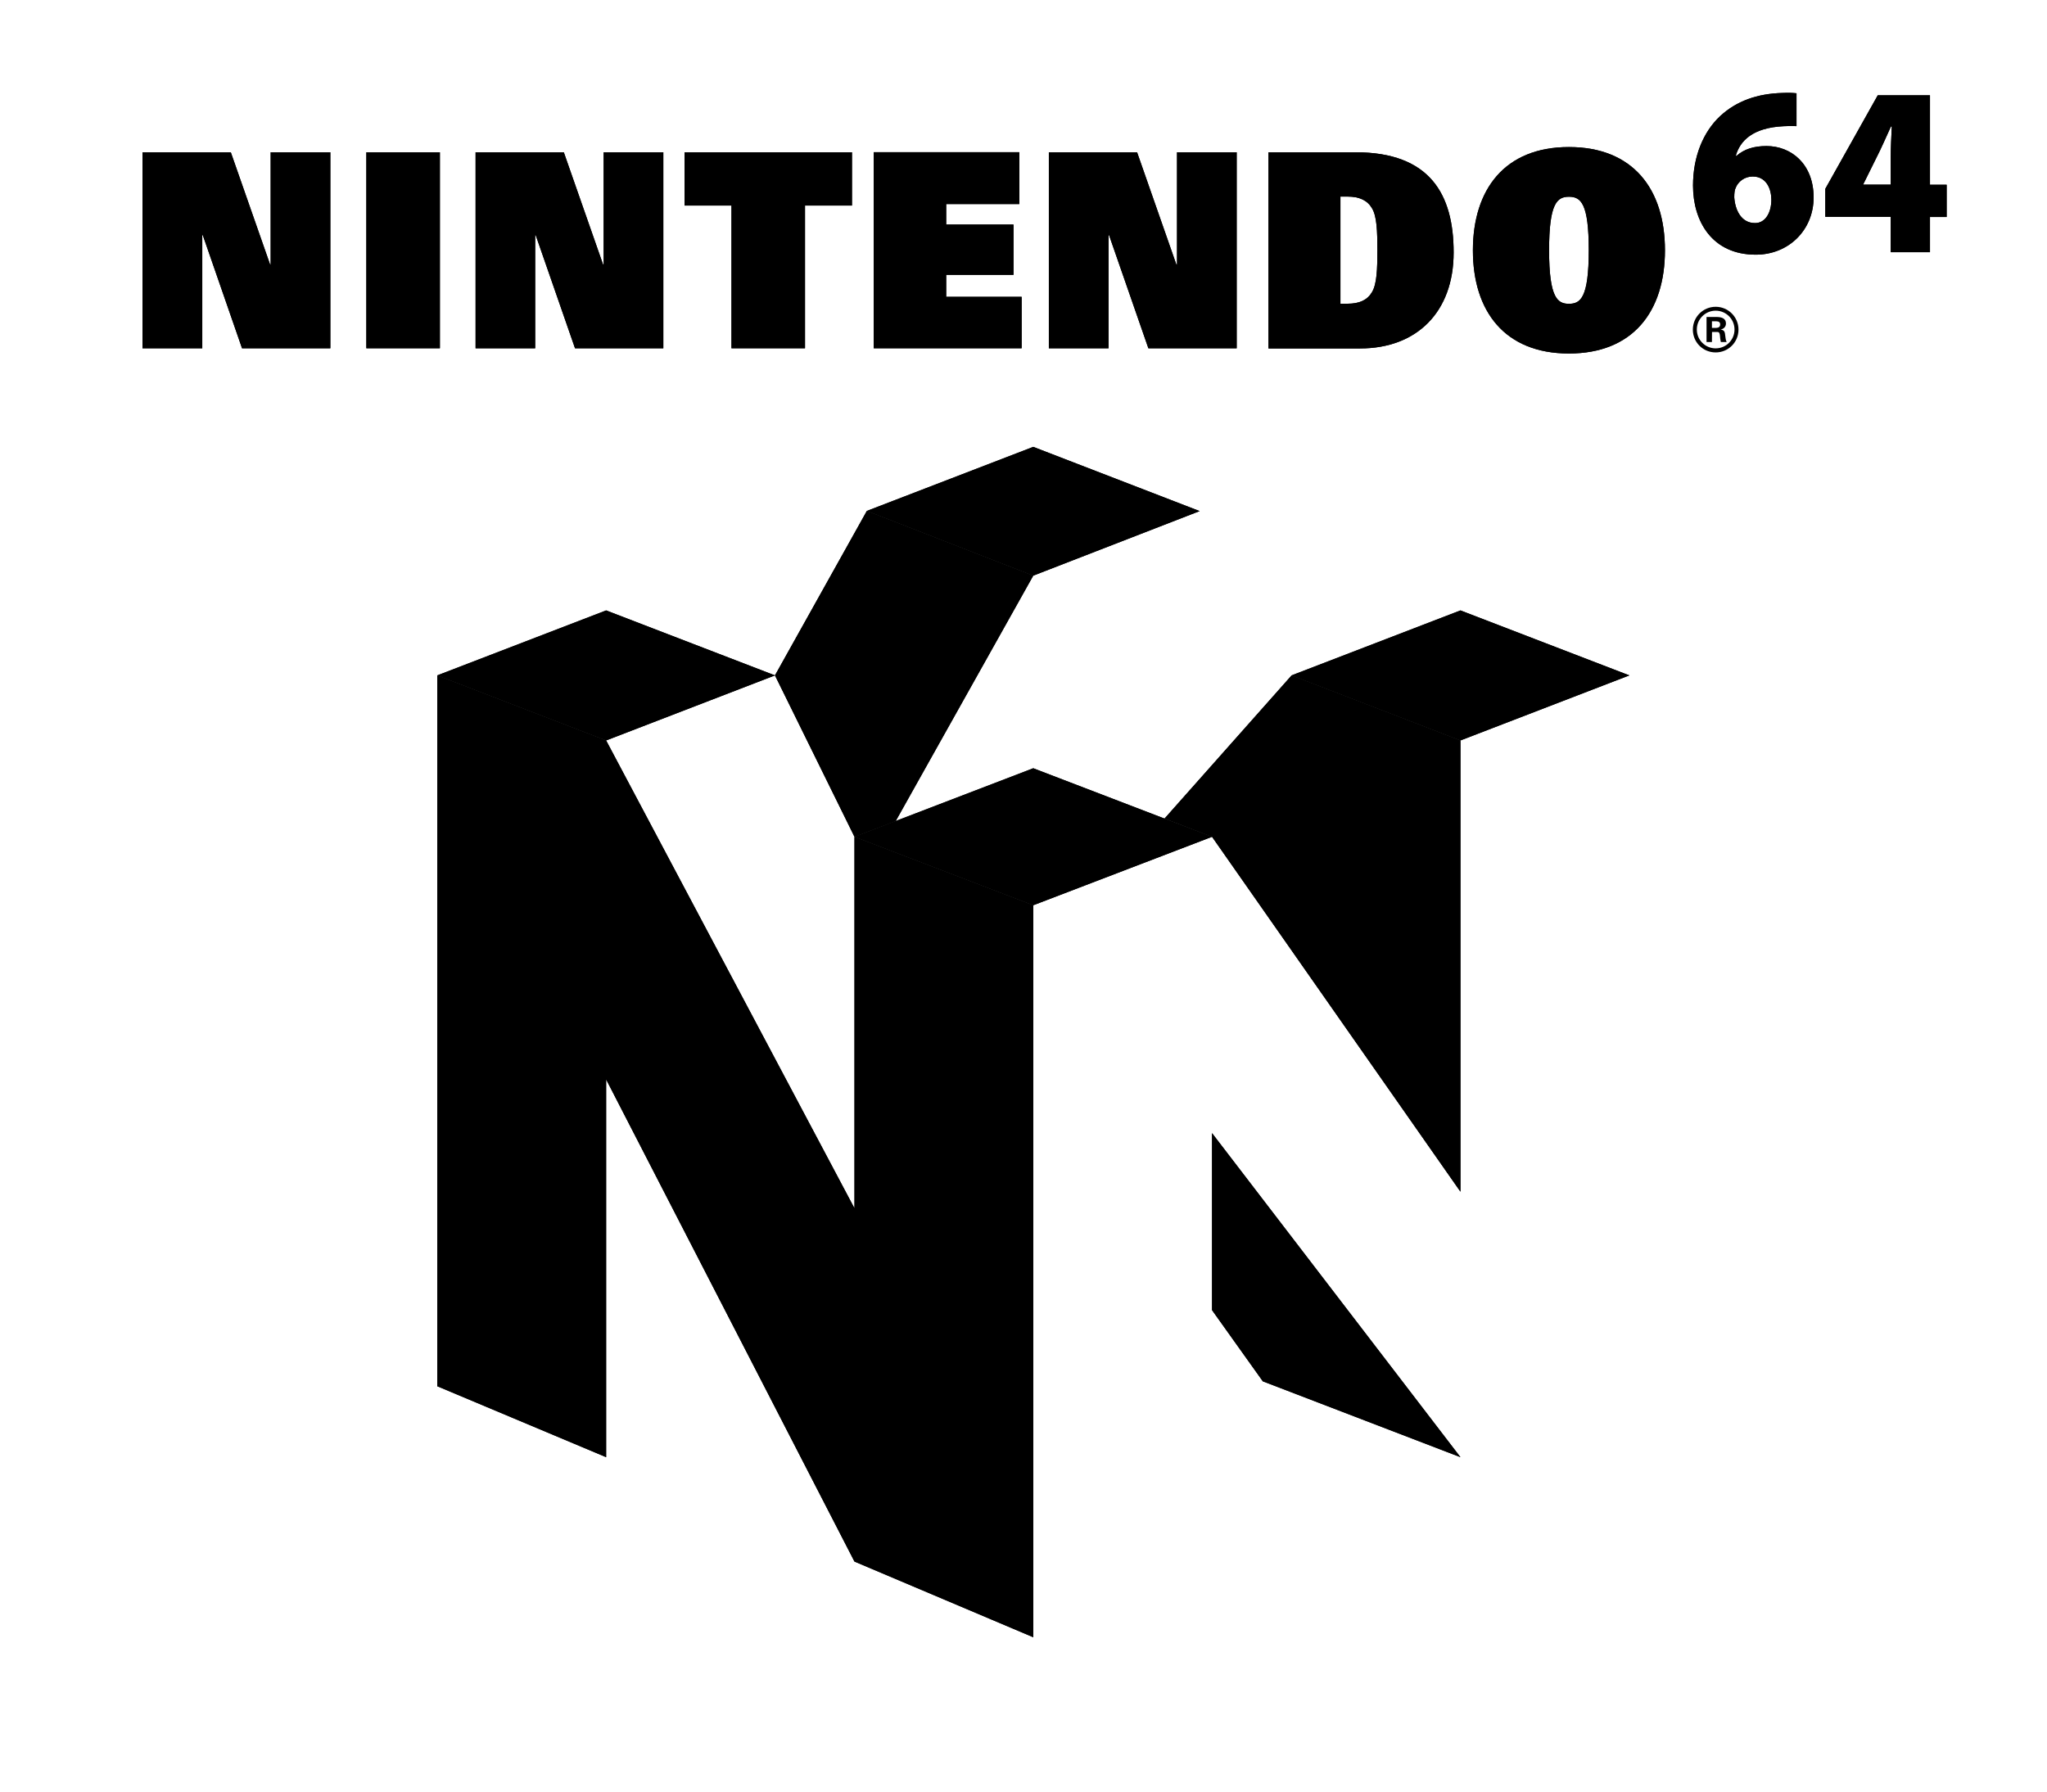 <?xml version="1.0" encoding="utf-8"?>
<!-- Generator: Adobe Illustrator 25.0.0, SVG Export Plug-In . SVG Version: 6.00 Build 0)  -->
<svg version="1.1" id="Layer_1" xmlns="http://www.w3.org/2000/svg" xmlns:xlink="http://www.w3.org/1999/xlink" x="0px" y="0px"
	 viewBox="0 0 2466.3 2159" style="enable-background:new 0 0 2466.3 2159;" xml:space="preserve">
<style type="text/css">
	.st0{fill:#FFFFFF;}
</style>
<g>
	<rect class="st0" width="2466.3" height="2159"/>
	<g>
		<g>
			<g>
				<g>
					<g>
						<polyline points="291.6,419.7 398,419.7 398,183.5 326.1,183.5 326.1,319 325.5,319 278.1,183.5 171.7,183.5 171.7,419.7 
							243.7,419.7 243.7,283.3 244.3,283.3 291.6,419.7 						"/>
					</g>
					<g>
						<polyline points="692.8,419.7 799.2,419.7 799.2,183.5 727.3,183.5 727.3,319 726.7,319 679.3,183.5 573,183.5 573,419.7 
							644.8,419.7 644.8,283.3 645.4,283.3 692.8,419.7 						"/>
					</g>
					<g>
						<polyline points="1383.6,419.7 1490,419.7 1490,183.5 1418.1,183.5 1418.1,319 1417.4,319 1370,183.5 1263.7,183.5 
							1263.7,419.7 1335.6,419.7 1335.6,283.3 1336.2,283.3 1383.6,419.7 						"/>
					</g>
					<g>
						<rect x="441.4" y="183.5" width="88.6" height="236.2"/>
					</g>
					<g>
						<polyline points="881.3,247.7 824.8,247.7 824.8,183.5 1026.5,183.5 1026.5,247.7 969.9,247.7 969.9,419.7 881.3,419.7 
							881.3,247.7 						"/>
					</g>
					<g>
						<path d="M1615,366h8.6c14.3,0,23.8-4.4,29.4-13.9c5.9-9.8,6.5-27.7,6.5-50.6s-0.6-40.9-6.5-50.6c-5.5-9.4-15.1-14-29.4-14
							h-8.6V366 M1528.1,183.5h105.1c89.7,0,118.2,50.7,118.2,120.8c0,71.4-44.1,115.6-112.8,115.6h-110.3V183.5H1528.1z"/>
					</g>
					<g>
						<path d="M1890.3,366.1c13.7,0,23.9-6.7,23.9-64.5c0-56.5-9.5-64.5-23.9-64.5c-14.3,0-23.9,8-23.9,64.5
							C1866.4,359.4,1876.8,366.1,1890.3,366.1 M1890.3,177.2c77.2,0,115.7,50.7,115.7,124.4S1967.5,426,1890.3,426
							s-115.7-50.7-115.7-124.4C1774.7,228,1813.1,177.2,1890.3,177.2z"/>
					</g>
					<g>
						<path d="M2114.7,268.8c12.1,0,19.5-12.3,19.5-28.2c-0.1-13.4-6.2-27.9-22.5-27.9c-9.8,0-17.7,6.2-20.6,13.9
							c-1.1,2.3-1.6,5.7-1.6,11.2c1,15.1,8.3,31,24.9,31H2114.7 M2164.6,152c-4.7-0.3-9.2-0.2-15.7,0.1
							c-37.4,1.8-52.5,17.7-57.6,35.7h0.9c9.3-8.1,20.8-11.8,36.2-11.8c29.6,0,56.7,21.5,56.7,62c0,38.8-29.7,68.9-69.7,68.9
							c-52.6,0-75.6-40.2-75.6-83.3c0-35,12.4-64.8,32.8-83.8c19.5-18,44.5-27,75.1-27.8c8.1-0.4,13,0,16.8,0.4V152z"/>
					</g>
					<g>
						<path d="M2278,222.5v-32.5c0-11.9,0.7-24.5,1.3-37.6h-1c-5.9,12.8-11,24.9-17.7,38l-15.6,31.5l-0.2,0.6L2278,222.5
							 M2278,303.7v-42.4h-78.8v-33.8l63.2-112.7h62.9v107.8h20.1v38.9h-20.1v42.4H2278V303.7z"/>
					</g>
					<g>
						<polyline points="1052.7,183.4 1228.1,183.4 1228.1,245.9 1140,245.9 1140,270.6 1221.1,270.6 1221.1,331.2 1140,331.2 
							1140,357.7 1230.9,357.7 1230.9,419.7 1052.7,419.7 1052.7,183.4 						"/>
					</g>
					<g>
						<path d="M2067.1,419.8c-12.5,0-22.7-10.1-22.7-22.7c0-12.5,10.1-22.7,22.7-22.7c12.5,0,22.7,10.1,22.7,22.7
							C2089.8,409.6,2079.7,419.8,2067.1,419.8 M2067.1,369.7c-15.2,0-27.5,12.3-27.5,27.5c0,15.3,12.2,27.5,27.5,27.5
							c15.2,0,27.5-12.2,27.5-27.5C2094.6,382,2082.3,369.7,2067.1,369.7z"/>
					</g>
					<g>
						<path d="M2062.6,395.1h5.4c2.9-0.1,4.5-1.5,4.5-4.1c0-2.6-1.6-3.8-4.5-3.8h-5.4V395.1 M2062.6,412.2h-6.5V382h12.9
							c5.2,0.1,10.5,1.7,10.5,7.8c0,3.9-2.6,6.5-6.3,7.3v0.1c5,0.6,5,3.6,5.5,7.8c0.3,1.9,0.5,5.5,1.7,7.2h-7.1
							c-0.6-2.7-0.9-5.4-1.1-8.1c-0.2-1.7-0.6-4-2.7-4h-6.8L2062.6,412.2L2062.6,412.2z"/>
					</g>
				</g>
				<g>
					<g id="layer3_4_">
						<g id="polygon3538_4_">
							<polygon points="933.7,813.9 1029.5,1008.4 1079.2,989.4 1244.9,693.7 1044.4,615.7 							"/>
						</g>
						<g id="polygon3540_4_">
							<polygon points="1403.1,986.4 1556.2,813.9 1759.6,892.3 1759.6,1436.1 1460.3,1008.4 							"/>
						</g>
						<g id="polygon3552_4_">
							<polygon points="730.3,892.3 526.8,813.9 526.8,1670.5 730.3,1756 730.3,1300.8 1029.5,1881.8 1244.9,1973 1244.9,1090.9 
								1029.5,1008.4 1029.5,1456.1 							"/>
						</g>
					</g>
					<g id="layer4_4_">
						<g id="polygon3556_4_">
							<polygon points="1759.6,1756 1460.3,1365.5 1460.3,1578.8 1521.5,1664.6 							"/>
						</g>
					</g>
					<g id="layer5_4_">
						<g id="polygon3544_4_">
							<polygon points="1460.3,1008.4 1244.9,1090.9 1029.5,1008.4 1244.9,925.8 							"/>
						</g>
						<g id="polygon3546_4_">
							<polygon points="1556.1,813.9 1759.6,735.6 1963.1,813.9 1759.6,892.3 							"/>
						</g>
						<g id="polygon3548_4_">
							<polygon points="526.8,813.9 730.3,735.6 933.7,813.9 730.3,892.3 							"/>
						</g>
						<g id="polygon3550_4_">
							<polygon points="1445.4,615.9 1244.9,538.5 1044.4,615.7 1244.9,693.7 							"/>
						</g>
					</g>
				</g>
			</g>
		</g>
		<g>
			<g>
				<g>
					<g>
						<polyline points="291.6,419.7 398,419.7 398,183.5 326.1,183.5 326.1,319 325.5,319 278.1,183.5 171.7,183.5 171.7,419.7 
							243.7,419.7 243.7,283.3 244.3,283.3 291.6,419.7 						"/>
					</g>
					<g>
						<polyline points="692.8,419.7 799.2,419.7 799.2,183.5 727.3,183.5 727.3,319 726.7,319 679.3,183.5 573,183.5 573,419.7 
							644.8,419.7 644.8,283.3 645.4,283.3 692.8,419.7 						"/>
					</g>
					<g>
						<polyline points="1383.6,419.7 1490,419.7 1490,183.5 1418.1,183.5 1418.1,319 1417.4,319 1370,183.5 1263.7,183.5 
							1263.7,419.7 1335.6,419.7 1335.6,283.3 1336.2,283.3 1383.6,419.7 						"/>
					</g>
					<g>
						<rect x="441.4" y="183.5" width="88.6" height="236.2"/>
					</g>
					<g>
						<polyline points="881.3,247.7 824.8,247.7 824.8,183.5 1026.5,183.5 1026.5,247.7 969.9,247.7 969.9,419.7 881.3,419.7 
							881.3,247.7 						"/>
					</g>
					<g>
						<path d="M1615,366h8.6c14.3,0,23.8-4.4,29.4-13.9c5.9-9.8,6.5-27.7,6.5-50.6s-0.6-40.9-6.5-50.6c-5.5-9.4-15.1-14-29.4-14
							h-8.6V366 M1528.1,183.5h105.1c89.7,0,118.2,50.7,118.2,120.8c0,71.4-44.1,115.6-112.8,115.6h-110.3V183.5H1528.1z"/>
					</g>
					<g>
						<path d="M1890.3,366.1c13.7,0,23.9-6.7,23.9-64.5c0-56.5-9.5-64.5-23.9-64.5c-14.3,0-23.9,8-23.9,64.5
							C1866.4,359.4,1876.8,366.1,1890.3,366.1 M1890.3,177.2c77.2,0,115.7,50.7,115.7,124.4S1967.5,426,1890.3,426
							s-115.7-50.7-115.7-124.4C1774.7,228,1813.1,177.2,1890.3,177.2z"/>
					</g>
					<g>
						<path d="M2114.7,268.8c12.1,0,19.5-12.3,19.5-28.2c-0.1-13.4-6.2-27.9-22.5-27.9c-9.8,0-17.7,6.2-20.6,13.9
							c-1.1,2.3-1.6,5.7-1.6,11.2c1,15.1,8.3,31,24.9,31H2114.7 M2164.6,152c-4.7-0.3-9.2-0.2-15.7,0.1
							c-37.4,1.8-52.5,17.7-57.6,35.7h0.9c9.3-8.1,20.8-11.8,36.2-11.8c29.6,0,56.7,21.5,56.7,62c0,38.8-29.7,68.9-69.7,68.9
							c-52.6,0-75.6-40.2-75.6-83.3c0-35,12.4-64.8,32.8-83.8c19.5-18,44.5-27,75.1-27.8c8.1-0.4,13,0,16.8,0.4V152z"/>
					</g>
					<g>
						<path d="M2278,222.5v-32.5c0-11.9,0.7-24.5,1.3-37.6h-1c-5.9,12.8-11,24.9-17.7,38l-15.6,31.5l-0.2,0.6L2278,222.5
							 M2278,303.7v-42.4h-78.8v-33.8l63.2-112.7h62.9v107.8h20.1v38.9h-20.1v42.4H2278V303.7z"/>
					</g>
					<g>
						<polyline points="1052.7,183.4 1228.1,183.4 1228.1,245.9 1140,245.9 1140,270.6 1221.1,270.6 1221.1,331.2 1140,331.2 
							1140,357.7 1230.9,357.7 1230.9,419.7 1052.7,419.7 1052.7,183.4 						"/>
					</g>
				</g>
				<g>
					<g id="layer3_1_">
						<g id="polygon3538_1_">
							<polygon points="933.7,813.9 1029.5,1008.4 1079.2,989.4 1244.9,693.7 1044.4,615.7 							"/>
						</g>
						<g id="polygon3540_1_">
							<polygon points="1403.1,986.4 1556.2,813.9 1759.6,892.3 1759.6,1436.1 1460.3,1008.4 							"/>
						</g>
						<g id="polygon3552_1_">
							<polygon points="730.3,892.3 526.8,813.9 526.8,1670.5 730.3,1756 730.3,1300.8 1029.5,1881.8 1244.9,1973 1244.9,1090.9 
								1029.5,1008.4 1029.5,1456.1 							"/>
						</g>
					</g>
					<g id="layer4_1_">
						<g id="polygon3556_1_">
							<polygon points="1759.6,1756 1460.3,1365.5 1460.3,1578.8 1521.5,1664.6 							"/>
						</g>
					</g>
					<g id="layer5_1_">
						<g id="polygon3544_1_">
							<polygon points="1460.3,1008.4 1244.9,1090.9 1029.5,1008.4 1244.9,925.8 							"/>
						</g>
						<g id="polygon3546_1_">
							<polygon points="1556.1,813.9 1759.6,735.6 1963.1,813.9 1759.6,892.3 							"/>
						</g>
						<g id="polygon3548_1_">
							<polygon points="526.8,813.9 730.3,735.6 933.7,813.9 730.3,892.3 							"/>
						</g>
						<g id="polygon3550_1_">
							<polygon points="1445.4,615.9 1244.9,538.5 1044.4,615.7 1244.9,693.7 							"/>
						</g>
					</g>
				</g>
			</g>
		</g>
	</g>
</g>
</svg>
